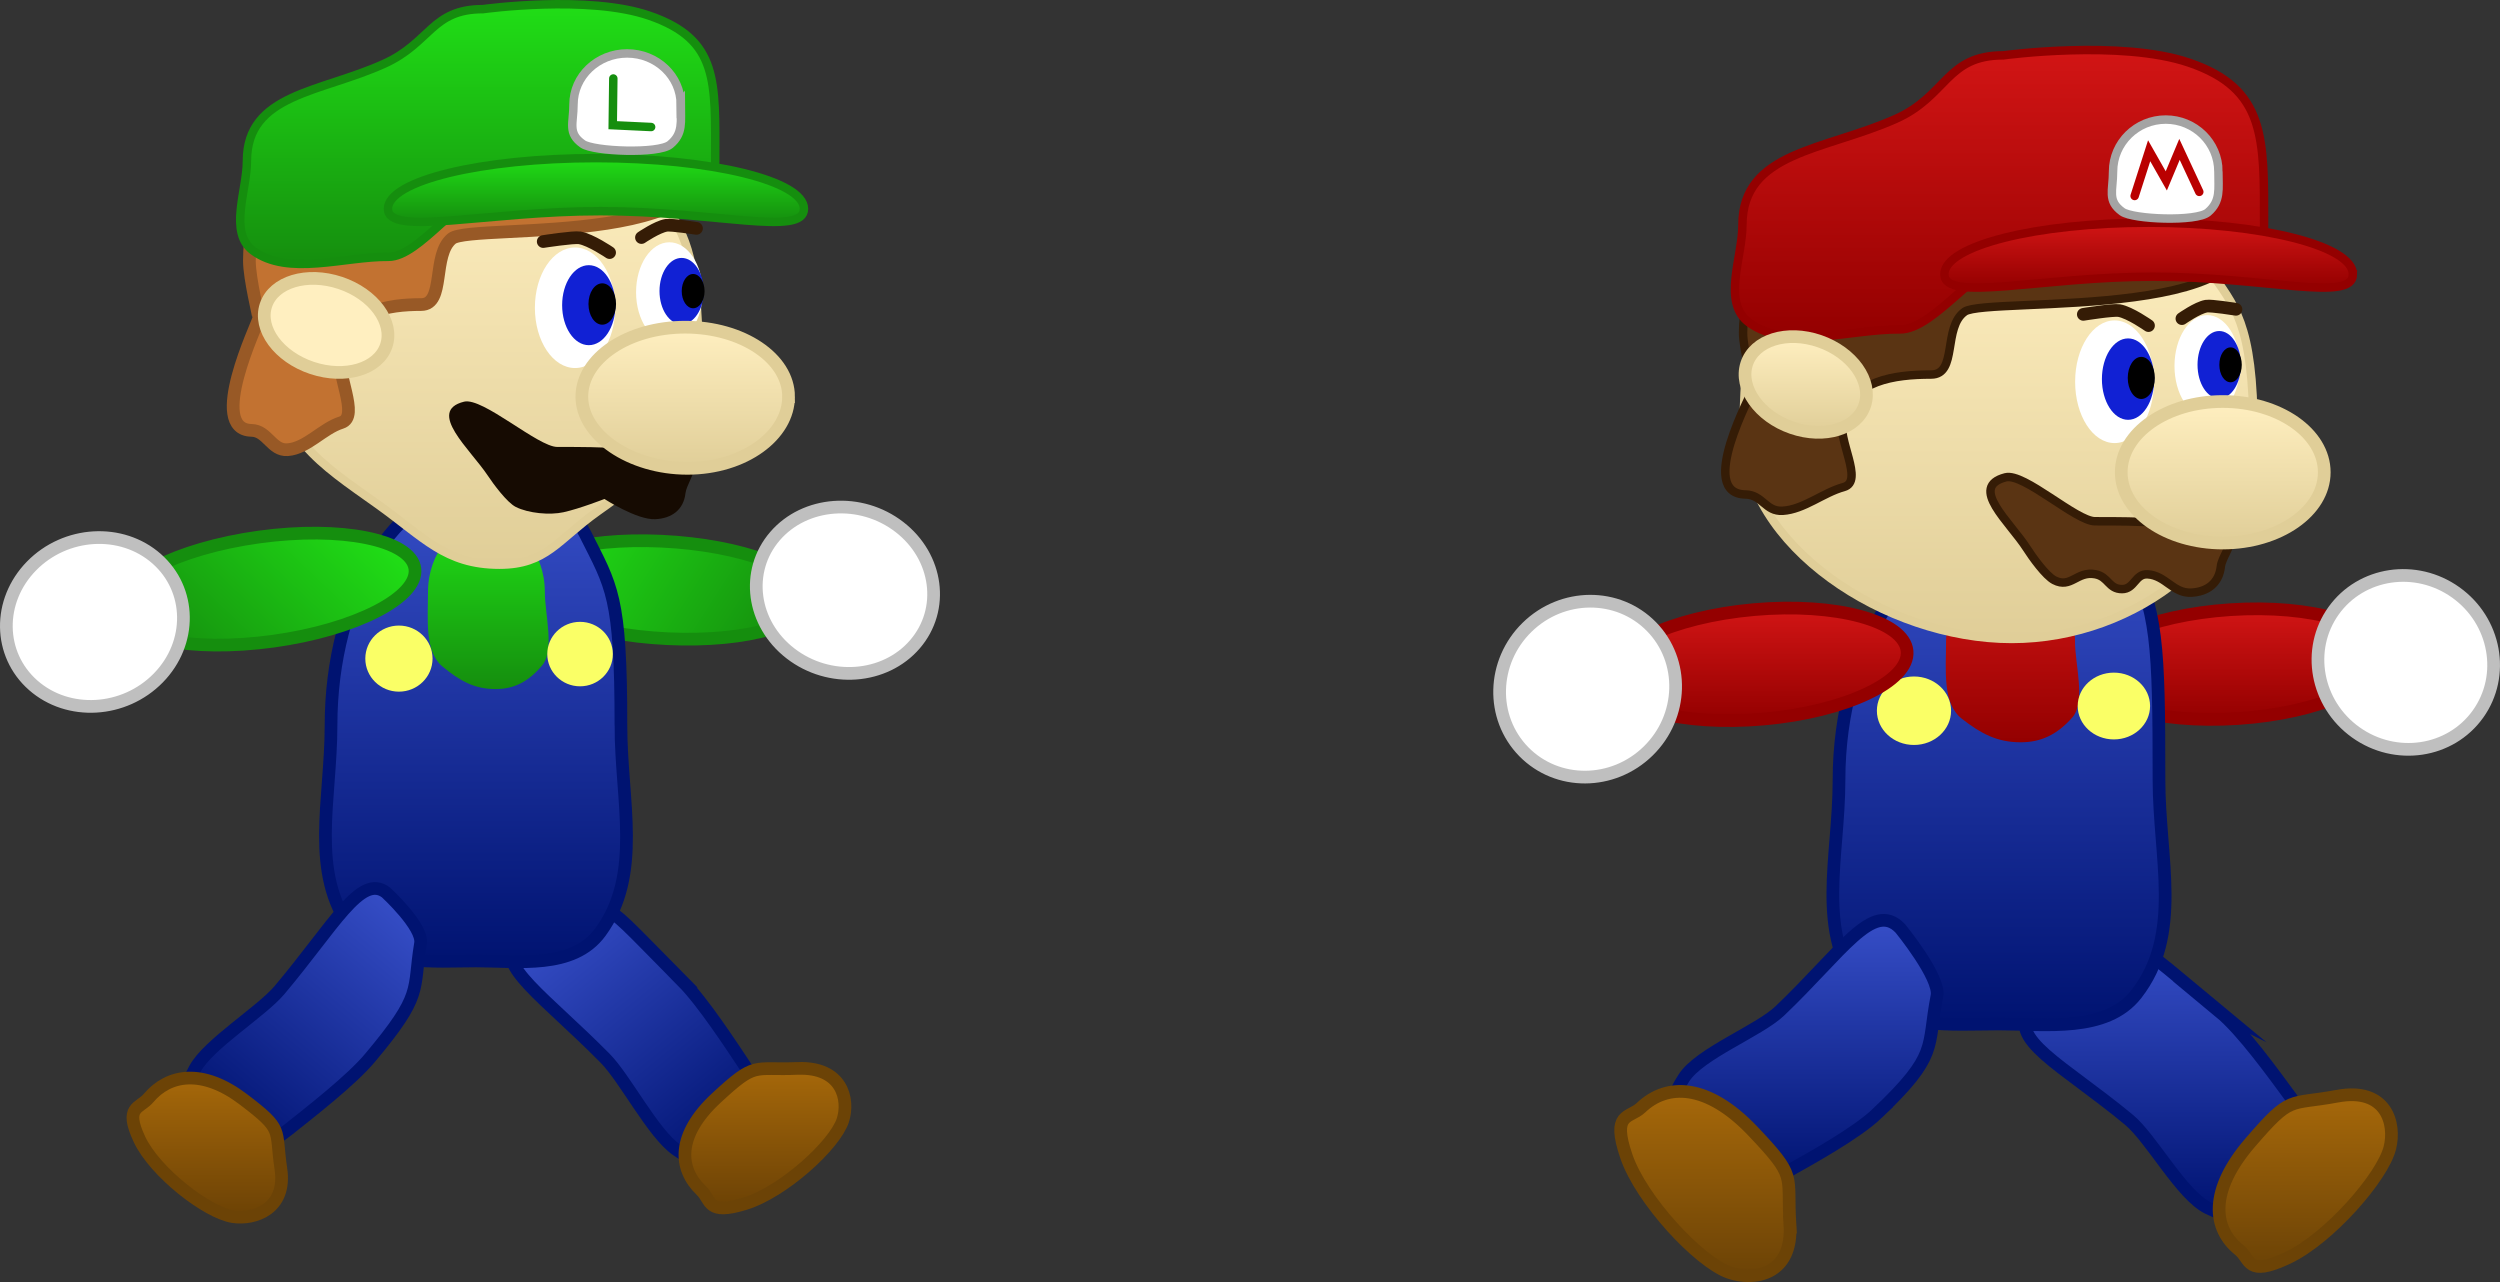 <svg version="1.1" xmlns="http://www.w3.org/2000/svg" xmlns:xlink="http://www.w3.org/1999/xlink" width="295.247" height="151.414" viewBox="0,0,295.247,151.414"><rect x="0" y="0" width="295.247" height="151.414" fill="#333333" stroke="none"/><defs><linearGradient x1="358.336" y1="179.651" x2="358.336" y2="192.713" gradientUnits="userSpaceOnUse" id="color-1"><stop offset="0" stop-color="#d21515"/><stop offset="1" stop-color="#940000"/></linearGradient><linearGradient x1="350.241" y1="218.989" x2="350.241" y2="251.439" gradientUnits="userSpaceOnUse" id="color-2"><stop offset="0" stop-color="#364ec7"/><stop offset="1" stop-color="#001371"/></linearGradient><linearGradient x1="366.748" y1="237.042" x2="366.748" y2="257.325" gradientUnits="userSpaceOnUse" id="color-3"><stop offset="0" stop-color="#a6680a"/><stop offset="1" stop-color="#6c4306"/></linearGradient><linearGradient x1="330.575" y1="169.581" x2="330.575" y2="228.781" gradientUnits="userSpaceOnUse" id="color-4"><stop offset="0" stop-color="#364ec7"/><stop offset="1" stop-color="#001371"/></linearGradient><linearGradient x1="332.165" y1="174.894" x2="332.165" y2="195.416" gradientUnits="userSpaceOnUse" id="color-5"><stop offset="0" stop-color="#d21515"/><stop offset="1" stop-color="#940000"/></linearGradient><linearGradient x1="330.511" y1="132.597" x2="330.511" y2="183.209" gradientUnits="userSpaceOnUse" id="color-6"><stop offset="0" stop-color="#ffefc0"/><stop offset="1" stop-color="#e0ce98"/></linearGradient><linearGradient x1="330.635" y1="113.661" x2="330.635" y2="147.57" gradientUnits="userSpaceOnUse" id="color-7"><stop offset="0" stop-color="#d21515"/><stop offset="1" stop-color="#940000"/></linearGradient><linearGradient x1="348.249" y1="134.054" x2="348.249" y2="141.718" gradientUnits="userSpaceOnUse" id="color-8"><stop offset="0" stop-color="#d21515"/><stop offset="1" stop-color="#940000"/></linearGradient><linearGradient x1="356.999" y1="155.171" x2="356.999" y2="171.881" gradientUnits="userSpaceOnUse" id="color-9"><stop offset="0" stop-color="#ffefc0"/><stop offset="1" stop-color="#e0ce98"/></linearGradient><linearGradient x1="307.753" y1="147.506" x2="307.753" y2="158.81" gradientUnits="userSpaceOnUse" id="color-10"><stop offset="0" stop-color="#ffefc0"/><stop offset="1" stop-color="#e0ce98"/></linearGradient><linearGradient x1="307.62" y1="216.44" x2="307.62" y2="247.571" gradientUnits="userSpaceOnUse" id="color-11"><stop offset="0" stop-color="#364ec7"/><stop offset="1" stop-color="#001371"/></linearGradient><linearGradient x1="295.897" y1="236.645" x2="295.897" y2="258.415" gradientUnits="userSpaceOnUse" id="color-12"><stop offset="0" stop-color="#a6680a"/><stop offset="1" stop-color="#6c4306"/></linearGradient><linearGradient x1="302.197" y1="179.561" x2="302.197" y2="192.855" gradientUnits="userSpaceOnUse" id="color-13"><stop offset="0" stop-color="#d21515"/><stop offset="1" stop-color="#940000"/></linearGradient><linearGradient x1="159.67" y1="215.988" x2="181.674" y2="243.024" gradientUnits="userSpaceOnUse" id="color-14"><stop offset="0" stop-color="#364ec7"/><stop offset="1" stop-color="#001371"/></linearGradient><linearGradient x1="184.836" y1="233.924" x2="184.836" y2="250.408" gradientUnits="userSpaceOnUse" id="color-15"><stop offset="0" stop-color="#a6680a"/><stop offset="1" stop-color="#6c4205"/></linearGradient><linearGradient x1="160.45" y1="169.363" x2="185.516" y2="185.486" gradientUnits="userSpaceOnUse" id="color-16"><stop offset="0" stop-color="#20de16"/><stop offset="1" stop-color="#158e0e"/></linearGradient><linearGradient x1="150.707" y1="165.315" x2="150.707" y2="221.333" gradientUnits="userSpaceOnUse" id="color-17"><stop offset="0" stop-color="#364ec7"/><stop offset="1" stop-color="#001371"/></linearGradient><linearGradient x1="152.147" y1="169.325" x2="152.147" y2="189.132" gradientUnits="userSpaceOnUse" id="color-18"><stop offset="0" stop-color="#20de16"/><stop offset="1" stop-color="#158e0e"/></linearGradient><linearGradient x1="142.934" y1="215.32" x2="120.648" y2="241.802" gradientUnits="userSpaceOnUse" id="color-19"><stop offset="0" stop-color="#364ec7"/><stop offset="1" stop-color="#001371"/></linearGradient><linearGradient x1="118.972" y1="235.069" x2="118.972" y2="251.498" gradientUnits="userSpaceOnUse" id="color-20"><stop offset="0" stop-color="#a6680a"/><stop offset="1" stop-color="#6c4205"/></linearGradient><linearGradient x1="135.474" y1="167.225" x2="116.368" y2="187.424" gradientUnits="userSpaceOnUse" id="color-21"><stop offset="0" stop-color="#20de16"/><stop offset="1" stop-color="#158e0e"/></linearGradient><linearGradient x1="151.959" y1="124.208" x2="151.959" y2="174.439" gradientUnits="userSpaceOnUse" id="color-22"><stop offset="0" stop-color="#ffefc0"/><stop offset="1" stop-color="#e0ce98"/></linearGradient><linearGradient x1="150.915" y1="108.252" x2="150.915" y2="138.923" gradientUnits="userSpaceOnUse" id="color-23"><stop offset="0" stop-color="#20de16"/><stop offset="1" stop-color="#158e0e"/></linearGradient><linearGradient x1="164.877" y1="126.427" x2="164.877" y2="133.958" gradientUnits="userSpaceOnUse" id="color-24"><stop offset="0" stop-color="#20de16"/><stop offset="1" stop-color="#158e0e"/></linearGradient><linearGradient x1="175.417" y1="146.393" x2="175.417" y2="163.061" gradientUnits="userSpaceOnUse" id="color-25"><stop offset="0" stop-color="#ffefc0"/><stop offset="1" stop-color="#e0ce98"/></linearGradient></defs><g transform="translate(-94.495,-107.752)"><g data-paper-data="{&quot;isPaintingLayer&quot;:true}" fill-rule="nonzero" stroke-linejoin="miter" stroke-miterlimit="10" stroke-dasharray="" stroke-dashoffset="0" style="mix-blend-mode: normal"><g data-paper-data="{&quot;origPos&quot;:null,&quot;origRot&quot;:0}" stroke-width="1.5" stroke-linecap="butt"><path d="M340.9,187.325c-0.233,-3.551 7.385,-6.941 17.014,-7.572c9.629,-0.631 17.624,1.736 17.857,5.287c0.233,3.551 -7.385,6.941 -17.014,7.572c-9.629,0.631 -17.624,-1.736 -17.857,-5.287z" data-paper-data="{&quot;origRot&quot;:0,&quot;origPos&quot;:null,&quot;index&quot;:null}" fill="url(#color-1)" stroke="#940000"/><path d="M370.088,179.884c3.262,-4.563 9.725,-5.532 14.435,-2.165c4.71,3.367 5.884,9.796 2.622,14.359c-3.262,4.563 -9.725,5.532 -14.435,2.165c-4.71,-3.367 -5.884,-9.796 -2.622,-14.359z" data-paper-data="{&quot;origPos&quot;:null,&quot;index&quot;:null}" fill="#ffffff" stroke="#bfbfbf"/></g><g data-paper-data="{&quot;origPos&quot;:null,&quot;origRot&quot;:0}" stroke-width="1.5" stroke-linecap="butt"><path d="M356.632,227.234c2.693,2.23 6.287,7.232 8.362,10.047c2.984,4.047 2.174,5.909 -1.151,9.869c-3.34,3.978 -4.012,5.476 -8.574,3.27c-3.137,-1.518 -6.675,-8.21 -9.351,-10.426c-7.901,-6.543 -14.544,-9.552 -11.54,-13.129c0,0 5.247,-5.354 7.461,-5.166c0,0 1.068,-3.684 4.001,-2.461c2.953,1.232 2.891,1.453 10.793,7.996z" data-paper-data="{&quot;origPos&quot;:null,&quot;origRot&quot;:0}" fill="url(#color-2)" stroke="#001371"/><path d="M370.519,237.212c5.796,-1.078 6.934,3.228 6.217,6.093c-0.869,3.469 -7.212,10.717 -12.062,12.999c-4.849,2.282 -4.333,0.186 -5.742,-0.946c-3.133,-2.518 -3.583,-6.986 1.314,-12.672c4.897,-5.686 4.476,-4.395 10.273,-5.473z" data-paper-data="{&quot;origPos&quot;:null,&quot;origRot&quot;:0}" fill="url(#color-3)" stroke="#6c4306"/></g><path d="" data-paper-data="{&quot;origPos&quot;:null}" fill="#c1770b" stroke="#6c4306" stroke-width="1.5" stroke-linecap="butt"/><g data-paper-data="{&quot;origPos&quot;:null}" stroke-linecap="butt"><path d="M349.469,199.856c0,9.264 2.841,18.238 -2.692,25.318c-3.547,4.538 -10.703,3.507 -16.202,3.507c-5.499,0 -12.655,0.738 -16.202,-3.8c-5.533,-7.079 -2.692,-15.761 -2.692,-25.025c0,-15.919 8.459,-28.825 18.894,-28.825c0,0 11.737,-4.401 15.226,2.131c3.472,6.501 3.668,10.774 3.668,26.694z" data-paper-data="{&quot;origPos&quot;:null}" fill="url(#color-4)" stroke="#001371" stroke-width="1.5"/><path d="M339.552,183.532c0,2.689 1.31,7.127 -0.342,8.978c-1.785,2 -3.673,2.92 -6.135,2.905c-2.726,-0.016 -4.606,-1.002 -6.881,-2.774c-2.339,-1.821 -1.87,-5.805 -1.87,-9.11c0,-4.771 3.409,-8.638 7.615,-8.638c4.205,0 7.615,3.867 7.615,8.638z" data-paper-data="{&quot;origPos&quot;:null}" fill="url(#color-5)" stroke="none" stroke-width="0"/><path d="M324.915,191.688c0,2.234 -1.962,4.044 -4.381,4.044c-2.42,0 -4.381,-1.811 -4.381,-4.044c0,-2.234 1.962,-4.044 4.381,-4.044c2.42,0 4.381,1.811 4.381,4.044z" data-paper-data="{&quot;origPos&quot;:null}" fill="#faff66" stroke="none" stroke-width="1.5"/><path d="M348.416,191.133c0,2.179 -1.913,3.945 -4.274,3.945c-2.36,0 -4.274,-1.766 -4.274,-3.945c0,-2.179 1.913,-3.945 4.274,-3.945c2.36,0 4.274,1.766 4.274,3.945z" data-paper-data="{&quot;origPos&quot;:null}" fill="#faff66" stroke="none" stroke-width="1.5"/></g><g data-paper-data="{&quot;origPos&quot;:null}"><path d="M360.632,158.986c0,13.378 -13.735,24.223 -28.564,24.223c-14.829,0 -31.679,-11.007 -31.679,-24.385c0,-4.842 0.689,-17.041 3.198,-21.122c5.781,-9.403 17.745,-2.94 28.481,-2.94c0,0 17.478,-4.071 23.39,4.874c2.805,4.244 5.174,5.972 5.174,19.35z" data-paper-data="{&quot;origPos&quot;:null}" fill="url(#color-6)" stroke="#e0ce98" stroke-width="1" stroke-linecap="butt"/><path d="M358.509,131.86c8.097,14.228 -29.334,10.832 -31.983,12.697c-2.601,1.831 -0.819,7.428 -3.96,7.428c-4.403,0 -9.256,0.714 -10.467,5.114c-0.701,2.546 2.601,7.5 0.137,8.173c-2.428,0.663 -4.705,2.652 -7.211,2.805c-2.032,0.124 -2.359,-1.896 -4.395,-1.928c-5.797,-0.09 0.788,-11.967 0.925,-12.589c0.046,-0.208 -1.206,-4.449 -1.206,-6.509c0,-11.174 10.779,-17.116 17.855,-17.116c7.076,0 32.207,-12.302 40.304,1.926z" data-paper-data="{&quot;origPos&quot;:null}" fill="#5a3413" stroke="#351c06" stroke-width="1" stroke-linecap="butt"/><path d="M357.914,171.437c0,0.937 -1.035,2.269 -1.137,3.2c-0.215,1.977 -1.587,3.019 -3.513,3.108c-2.126,0.098 -3.016,-2.043 -5.14,-2.166c-1.475,-0.085 -1.54,1.746 -3.017,1.746c-1.609,0 -1.592,-1.475 -3.177,-1.761c-2.164,-0.391 -2.866,1.732 -4.827,0.71c-1.026,-0.534 -2.618,-2.776 -3.25,-3.766c-2.002,-3.133 -6.906,-7.245 -2.506,-8.385c2.165,-0.561 8.333,5.189 10.565,5.189c0,0 3.74,-0.017 5.598,0.082c4.213,0.223 10.403,-2.389 10.403,2.044z" data-paper-data="{&quot;origPos&quot;:null}" fill="#5a3413" stroke="#351c06" stroke-width="1" stroke-linecap="butt"/><path d="M361.879,134.328c0,10.226 -12.292,3.931 -29.304,3.931c-4.119,0 -9.57,8.433 -13.688,8.396c-5.839,-0.053 -13.193,2.545 -17.805,-0.787c-3.256,-2.352 -0.809,-7.705 -0.809,-11.54c0,-8.665 9.693,-8.79 18.094,-12.528c6.107,-2.717 5.94,-7.51 12.709,-7.51c0,0 13.856,-1.879 21.919,0.853c9.128,3.093 8.884,8.958 8.884,19.185z" data-paper-data="{&quot;origPos&quot;:null}" fill="url(#color-7)" stroke="#940000" stroke-width="1" stroke-linecap="butt"/><path d="M372.373,140.146c0,3.364 -10.256,0.283 -23.579,0.283c-13.324,0 -24.67,3.081 -24.67,-0.283c0,-3.364 10.801,-6.091 24.124,-6.091c13.324,0 24.124,2.727 24.124,6.091z" data-paper-data="{&quot;origPos&quot;:null}" fill="url(#color-8)" stroke="#940000" stroke-width="1" stroke-linecap="butt"/><path d="M356.484,128.005c0,2.073 0.307,3.503 -1.232,4.822c-1.329,1.138 -8.882,0.84 -10.137,-0.075c-1.788,-1.302 -1.07,-2.478 -1.07,-4.747c0,-3.387 2.785,-6.133 6.22,-6.133c3.435,0 6.22,2.746 6.22,6.133z" data-paper-data="{&quot;origPos&quot;:null}" fill="#ffffff" stroke="#a4a4a4" stroke-width="1" stroke-linecap="butt"/><path d="M348.881,152.836c0,4 -2.086,7.243 -4.658,7.243c-2.573,0 -4.658,-3.243 -4.658,-7.243c0,-4 2.086,-7.243 4.658,-7.243c2.573,0 4.658,3.243 4.658,7.243z" data-paper-data="{&quot;origPos&quot;:null}" fill="#ffffff" stroke="none" stroke-width="0" stroke-linecap="butt"/><path d="M346.594,130.897l1.713,-5.342l2.025,3.562l1.558,-3.724l2.337,5.019" data-paper-data="{&quot;origPos&quot;:null}" fill="none" stroke="#ba0000" stroke-width="1" stroke-linecap="round"/><path d="M340.533,144.878c0,0 3.514,-0.568 4.225,-0.446c1.272,0.218 3.472,1.772 3.472,1.772" data-paper-data="{&quot;origPos&quot;:null,&quot;origRot&quot;:0}" fill="none" stroke="#351c06" stroke-width="1.5" stroke-linecap="round"/><path d="M348.91,152.525c0,2.655 -1.384,4.807 -3.091,4.807c-1.707,0 -3.091,-2.152 -3.091,-4.807c0,-2.655 1.384,-4.807 3.091,-4.807c1.707,0 3.091,2.152 3.091,4.807z" data-paper-data="{&quot;origPos&quot;:null}" fill="#1121d4" stroke="none" stroke-width="0" stroke-linecap="butt"/><path d="M348.977,152.385c0,1.373 -0.716,2.486 -1.599,2.486c-0.883,0 -1.599,-1.113 -1.599,-2.486c0,-1.373 0.716,-2.486 1.599,-2.486c0.883,0 1.599,1.113 1.599,2.486z" data-paper-data="{&quot;origPos&quot;:null}" fill="#000000" stroke="none" stroke-width="0" stroke-linecap="butt"/><path d="M355.163,144.966c2.133,0 3.863,2.689 3.863,6.005c0,3.317 -1.729,6.005 -3.863,6.005c-2.133,0 -3.863,-2.689 -3.863,-6.005c0,-3.317 1.729,-6.005 3.863,-6.005z" data-paper-data="{&quot;origPos&quot;:null,&quot;index&quot;:null}" fill="#ffffff" stroke="none" stroke-width="0" stroke-linecap="butt"/><path d="M352.176,145.38c0,0 1.824,-1.289 2.879,-1.47c0.59,-0.101 3.504,0.37 3.504,0.37" data-paper-data="{&quot;origPos&quot;:null,&quot;origRot&quot;:0,&quot;index&quot;:null}" fill="none" stroke="#351c06" stroke-width="1.5" stroke-linecap="round"/><path d="M356.583,146.845c1.416,0 2.563,1.784 2.563,3.986c0,2.201 -1.148,3.986 -2.563,3.986c-1.416,0 -2.563,-1.784 -2.563,-3.986c0,-2.201 1.148,-3.986 2.563,-3.986z" data-paper-data="{&quot;origPos&quot;:null,&quot;index&quot;:null}" fill="#1121d4" stroke="none" stroke-width="0" stroke-linecap="butt"/><path d="M357.921,148.776c0.732,0 1.326,0.923 1.326,2.061c0,1.138 -0.593,2.061 -1.326,2.061c-0.732,0 -1.326,-0.923 -1.326,-2.061c0,-1.138 0.593,-2.061 1.326,-2.061z" data-paper-data="{&quot;origPos&quot;:null,&quot;index&quot;:null}" fill="#000000" stroke="none" stroke-width="0" stroke-linecap="butt"/><path d="M368.987,163.526c0,4.614 -5.367,8.355 -11.988,8.355c-6.621,0 -11.988,-3.741 -11.988,-8.355c0,-4.614 5.367,-8.355 11.988,-8.355c6.621,0 11.988,3.741 11.988,8.355z" data-paper-data="{&quot;origPos&quot;:null}" fill="url(#color-9)" stroke="#e0ce98" stroke-width="1.5" stroke-linecap="butt"/><path d="M314.735,155.577c-0.905,2.82 -4.764,4.024 -8.62,2.688c-3.856,-1.336 -6.249,-4.705 -5.344,-7.526c0.905,-2.82 4.764,-4.024 8.62,-2.688c3.856,1.336 6.249,4.705 5.344,7.526z" data-paper-data="{&quot;origRot&quot;:0,&quot;origPos&quot;:null}" fill="url(#color-10)" stroke="#e0ce98" stroke-width="1.5" stroke-linecap="butt"/></g><g data-paper-data="{&quot;origPos&quot;:null,&quot;origRot&quot;:0}" stroke-width="1.5" stroke-linecap="butt"><path d="M316.193,239.246c-2.497,2.377 -7.839,5.303 -10.85,7.001c-4.33,2.442 -6.09,1.418 -9.664,-2.336c-3.59,-3.771 -5.004,-4.615 -2.332,-8.833c1.838,-2.901 8.849,-5.566 11.331,-7.928c7.327,-6.975 11.015,-13.143 14.243,-9.752c0,0 4.752,5.814 4.33,7.969c-1.215,6.214 0.268,6.903 -7.059,13.879z" data-paper-data="{&quot;origPos&quot;:null}" fill="url(#color-11)" stroke="#001371"/><path d="M305.882,252.356c0.378,6.019 -4.301,6.701 -7.221,5.655c-3.536,-1.267 -10.332,-8.524 -12.1,-13.712c-1.768,-5.188 0.37,-4.431 1.745,-5.74c3.058,-2.911 7.817,-2.875 13.16,2.737c5.342,5.612 4.039,5.041 4.417,11.06z" data-paper-data="{&quot;origPos&quot;:null}" fill="url(#color-12)" stroke="#6c4306"/></g><g data-paper-data="{&quot;origPos&quot;:null,&quot;origRot&quot;:0}" stroke-width="1.5" stroke-linecap="butt"><path d="M302.771,192.669c-9.676,0.859 -17.778,-1.336 -18.095,-4.905c-0.317,-3.568 7.27,-7.158 16.947,-8.017c9.676,-0.859 17.778,1.336 18.095,4.905c0.317,3.568 -7.27,7.158 -16.947,8.017z" data-paper-data="{&quot;origRot&quot;:0,&quot;origPos&quot;:null}" fill="url(#color-13)" stroke="#940000"/><path d="M289.144,196.447c-4.165,4.077 -10.744,4.111 -14.694,0.076c-3.95,-4.035 -3.775,-10.612 0.39,-14.689c4.165,-4.077 10.744,-4.111 14.694,-0.076c3.95,4.035 3.775,10.612 -0.39,14.689z" data-paper-data="{&quot;origPos&quot;:null,&quot;origRot&quot;:0}" fill="#ffffff" stroke="#bfbfbf"/></g><path d="M175.094,223.637c2.426,2.452 5.71,7.488 7.605,10.332c2.725,4.09 2.053,5.557 -0.787,8.375c-2.853,2.831 -3.411,4.008 -7.483,1.223c-2.801,-1.916 -6.075,-8.413 -8.485,-10.849c-7.118,-7.194 -13.044,-11.072 -10.478,-13.618c0,0 4.502,-3.668 6.458,-3.085c0,0 0.856,-3.006 3.471,-1.385c2.632,1.632 2.583,1.813 9.7,9.007z" data-paper-data="{&quot;origPos&quot;:null,&quot;origRot&quot;:0}" fill="url(#color-14)" stroke="#001371" stroke-width="1.5" stroke-linecap="butt"/><path d="M188.672,233.932c5.312,-0.211 6.146,3.702 5.362,6.119c-0.949,2.926 -7.042,8.467 -11.549,9.851c-4.507,1.384 -3.942,-0.385 -5.169,-1.554c-2.728,-2.6 -2.93,-6.567 1.778,-10.924c4.708,-4.357 4.266,-3.28 9.578,-3.491z" data-paper-data="{&quot;origPos&quot;:null,&quot;origRot&quot;:0}" fill="url(#color-15)" stroke="#6c4306" stroke-width="1.5" stroke-linecap="butt"/><path d="M155.834,176.614c-0.191,-3.179 7.332,-5.394 16.804,-4.947c9.471,0.448 17.304,3.388 17.495,6.567c0.191,3.179 -7.332,5.394 -16.804,4.947c-9.471,-0.448 -17.304,-3.388 -17.495,-6.567z" data-paper-data="{&quot;origRot&quot;:0,&quot;origPos&quot;:null,&quot;index&quot;:null}" fill="url(#color-16)" stroke="#158e0e" stroke-width="1.5" stroke-linecap="butt"/><path d="M167.825,193.417c0,8.941 2.574,17.603 -2.439,24.435c-3.213,4.379 -9.697,3.385 -14.679,3.385c-4.982,0 -11.466,0.712 -14.679,-3.667c-5.013,-6.833 -2.439,-15.212 -2.439,-24.152c0,-15.364 7.664,-28.061 17.119,-28.061c0,0 9.728,-0.869 12.889,5.435c3.146,6.274 4.23,7.262 4.23,22.626z" data-paper-data="{&quot;origPos&quot;:null}" fill="url(#color-17)" stroke="#001371" stroke-width="1.5" stroke-linecap="butt"/><path d="M186.014,171.078c3.549,-4.126 10.129,-4.614 14.695,-1.091c4.567,3.523 5.391,9.724 1.842,13.849c-3.549,4.126 -10.129,4.614 -14.695,1.091c-4.567,-3.523 -5.391,-9.724 -1.842,-13.849z" data-paper-data="{&quot;origPos&quot;:null,&quot;index&quot;:null,&quot;origRot&quot;:0}" fill="#ffffff" stroke="#bfbfbf" stroke-width="1.5" stroke-linecap="butt"/><path d="M158.84,177.662c0,2.595 1.187,6.878 -0.31,8.665c-1.617,1.93 -3.328,2.818 -5.559,2.804c-2.47,-0.015 -4.173,-0.967 -6.235,-2.677c-2.119,-1.757 -1.695,-5.602 -1.695,-8.793c0,-4.604 3.089,-8.337 6.899,-8.337c3.81,0 6.899,3.732 6.899,8.337z" data-paper-data="{&quot;origPos&quot;:null}" fill="url(#color-18)" stroke="none" stroke-width="0" stroke-linecap="butt"/><path d="M145.578,185.533c0,2.156 -1.777,3.903 -3.97,3.903c-2.192,0 -3.97,-1.748 -3.97,-3.903c0,-2.156 1.777,-3.903 3.97,-3.903c2.192,0 3.97,1.748 3.97,3.903z" data-paper-data="{&quot;origPos&quot;:null}" fill="#faff66" stroke="none" stroke-width="1.5" stroke-linecap="butt"/><path d="M166.871,184.998c0,2.103 -1.734,3.807 -3.872,3.807c-2.138,0 -3.872,-1.705 -3.872,-3.807c0,-2.103 1.734,-3.807 3.872,-3.807c2.138,0 3.872,1.705 3.872,3.807z" data-paper-data="{&quot;origPos&quot;:null}" fill="#faff66" stroke="none" stroke-width="1.5" stroke-linecap="butt"/><path d="M138.145,232.739c-2.188,2.599 -6.918,6.281 -9.583,8.399c-3.833,3.046 -5.438,2.53 -8.738,0.025c-3.315,-2.516 -4.605,-2.949 -2.304,-7.187c1.583,-2.915 7.82,-6.725 9.993,-9.308c6.419,-7.627 9.587,-13.777 12.568,-11.515c0,0 4.407,4.046 4.079,6.01c-0.945,5.664 0.404,5.948 -6.014,13.575z" data-paper-data="{&quot;origPos&quot;:null,&quot;origRot&quot;:0}" fill="url(#color-19)" stroke="#001371" stroke-width="1.5" stroke-linecap="butt"/><path d="M127.665,245.775c0.715,4.772 -3.154,6.045 -5.667,5.658c-3.043,-0.469 -9.211,-5.239 -11.034,-9.128c-1.823,-3.889 0.015,-3.613 1.079,-4.877c2.365,-2.81 6.35,-3.52 11.192,0.156c4.842,3.675 3.714,3.42 4.429,8.191z" data-paper-data="{&quot;origPos&quot;:null,&quot;origRot&quot;:0}" fill="url(#color-20)" stroke="#6c4306" stroke-width="1.5" stroke-linecap="butt"/><path d="M126.756,183.476c-9.705,1.338 -17.947,-0.331 -18.408,-3.728c-0.461,-3.397 7.032,-7.236 16.737,-8.574c9.705,-1.338 17.947,0.331 18.408,3.728c0.461,3.397 -7.032,7.236 -16.737,8.574z" data-paper-data="{&quot;origRot&quot;:0,&quot;origPos&quot;:null}" fill="url(#color-21)" stroke="#158e0e" stroke-width="1.5" stroke-linecap="butt"/><path d="M113.191,187.817c-4.03,4.123 -10.65,4.507 -14.786,0.856c-4.137,-3.65 -4.223,-9.952 -0.193,-14.075c4.03,-4.123 10.65,-4.507 14.786,-0.856c4.137,3.65 4.223,9.952 0.193,14.075z" data-paper-data="{&quot;origPos&quot;:null,&quot;origRot&quot;:0}" fill="#ffffff" stroke="#bfbfbf" stroke-width="1.5" stroke-linecap="butt"/><path d="M176.981,150.142c0,9.347 -5.149,13.202 -11.924,18.012c-4.72,3.352 -6.069,6.285 -11.574,6.285c-6.397,0 -8.948,-3.265 -14.431,-7.165c-6.668,-4.743 -12.116,-8.087 -12.116,-17.292c0,-4.759 0.573,-16.748 2.656,-20.758c4.802,-9.241 14.741,-2.889 23.659,-2.889c0,0 14.519,-4 19.43,4.79c2.33,4.171 4.298,5.869 4.298,19.016z" data-paper-data="{&quot;origPos&quot;:null}" fill="url(#color-22)" stroke="#e0ce98" stroke-width="1" stroke-linecap="butt"/><path d="M177.074,122.609c7.396,14.924 -26.795,11.363 -29.214,13.318c-2.376,1.921 -0.748,7.792 -3.618,7.792c-4.022,0 -8.455,0.749 -9.561,5.365c-0.64,2.671 2.376,7.868 0.125,8.573c-2.218,0.695 -4.069,3.044 -6.358,3.205c-1.856,0.13 -2.383,-2.251 -4.243,-2.284c-5.295,-0.094 0.72,-12.553 0.845,-13.206c0.042,-0.218 -1.102,-4.667 -1.102,-6.828c0,-11.722 9.846,-17.955 16.309,-17.955c6.463,0 29.419,-12.904 36.816,2.02z" data-paper-data="{&quot;origPos&quot;:null}" fill="#c27231" stroke="#985926" stroke-width="1.5" stroke-linecap="butt"/><path d="M176.603,162.625c0,0.921 -1.054,2.475 -1.157,3.39c-0.219,1.943 -1.616,2.967 -3.577,3.054c-2.164,0.096 -5.991,-2.389 -5.991,-2.389c0,0 -2.878,1.131 -4.825,1.565c-1.632,0.364 -4.155,0.125 -5.641,-0.621c-1.044,-0.525 -2.665,-2.728 -3.309,-3.701c-2.039,-3.079 -7.287,-7.611 -2.806,-8.732c2.205,-0.552 8.74,5.345 11.013,5.345c0,0 3.808,-0.017 5.7,0.08c4.29,0.22 10.594,-2.348 10.594,2.009z" data-paper-data="{&quot;origPos&quot;:null}" fill="#160b02" stroke="none" stroke-width="0" stroke-linecap="butt"/><path d="M178.96,126.767c0,9.388 -11.034,3.609 -26.306,3.609c-3.697,0 -8.591,7.742 -12.288,7.708c-5.241,-0.048 -11.843,2.336 -15.983,-0.723c-2.923,-2.159 -0.726,-7.073 -0.726,-10.594c0,-7.955 8.701,-8.07 16.243,-11.501c5.482,-2.494 5.557,-6.435 11.633,-6.435c0,0 12.439,-1.725 19.677,0.783c8.194,2.84 7.75,7.765 7.75,17.153z" data-paper-data="{&quot;origPos&quot;:null}" fill="url(#color-23)" stroke="#158e0e" stroke-width="1" stroke-linecap="butt"/><path d="M189.442,132.413c0,3.306 -10.443,0.278 -24.01,0.278c-13.567,0 -25.12,3.028 -25.12,-0.278c0,-3.306 10.998,-5.986 24.565,-5.986c13.567,0 24.565,2.68 24.565,5.986z" data-paper-data="{&quot;origPos&quot;:null}" fill="url(#color-24)" stroke="#158e0e" stroke-width="1" stroke-linecap="butt"/><path d="M174.892,120.088c0,2.037 0.313,3.443 -1.255,4.739c-1.353,1.118 -9.044,0.825 -10.322,-0.073c-1.821,-1.28 -1.09,-2.435 -1.09,-4.665c0,-3.329 2.836,-6.027 6.333,-6.027c3.498,0 6.333,2.698 6.333,6.027z" data-paper-data="{&quot;origPos&quot;:null}" fill="#ffffff" stroke="#a4a4a4" stroke-width="1" stroke-linecap="butt"/><path d="M167.15,144.098c0,3.931 -2.124,7.118 -4.743,7.118c-2.62,0 -4.743,-3.187 -4.743,-7.118c0,-3.931 2.124,-7.118 4.743,-7.118c2.62,0 4.743,3.187 4.743,7.118z" data-paper-data="{&quot;origPos&quot;:null}" fill="#ffffff" stroke="none" stroke-width="0" stroke-linecap="butt"/><path d="M158.649,136.278c0,0 3.579,-0.558 4.303,-0.438c1.295,0.215 3.535,1.742 3.535,1.742" data-paper-data="{&quot;origPos&quot;:null,&quot;origRot&quot;:0}" fill="none" stroke="#351c06" stroke-width="1.5" stroke-linecap="round"/><path d="M167.179,143.793c0,2.609 -1.409,4.724 -3.148,4.724c-1.739,0 -3.148,-2.115 -3.148,-4.724c0,-2.609 1.409,-4.724 3.148,-4.724c1.739,0 3.148,2.115 3.148,4.724z" data-paper-data="{&quot;origPos&quot;:null}" fill="#1121d4" stroke="none" stroke-width="0" stroke-linecap="butt"/><path d="M167.248,143.655c0,1.349 -0.729,2.443 -1.628,2.443c-0.899,0 -1.628,-1.094 -1.628,-2.443c0,-1.349 0.729,-2.443 1.628,-2.443c0.899,0 1.628,1.094 1.628,2.443z" data-paper-data="{&quot;origPos&quot;:null}" fill="#000000" stroke="none" stroke-width="0" stroke-linecap="butt"/><path d="M173.547,136.364c2.172,0 3.933,2.642 3.933,5.902c0,3.26 -1.761,5.902 -3.933,5.902c-2.172,0 -3.933,-2.642 -3.933,-5.902c0,-3.26 1.761,-5.902 3.933,-5.902z" data-paper-data="{&quot;origPos&quot;:null,&quot;index&quot;:null}" fill="#ffffff" stroke="none" stroke-width="0" stroke-linecap="butt"/><path d="M170.251,135.804c0,0 1.858,-1.266 2.931,-1.444c0.6,-0.1 3.568,0.363 3.568,0.363" data-paper-data="{&quot;origPos&quot;:null,&quot;origRot&quot;:0,&quot;index&quot;:null}" fill="none" stroke="#351c06" stroke-width="1.5" stroke-linecap="round"/><path d="M174.992,138.211c1.442,0 2.61,1.754 2.61,3.917c0,2.163 -1.169,3.917 -2.61,3.917c-1.442,0 -2.61,-1.754 -2.61,-3.917c0,-2.163 1.169,-3.917 2.61,-3.917z" data-paper-data="{&quot;origPos&quot;:null,&quot;index&quot;:null}" fill="#1121d4" stroke="none" stroke-width="0" stroke-linecap="butt"/><path d="M176.355,140.109c0.745,0 1.35,0.907 1.35,2.025c0,1.119 -0.604,2.025 -1.35,2.025c-0.745,0 -1.35,-0.907 -1.35,-2.025c0,-1.119 0.604,-2.025 1.35,-2.025z" data-paper-data="{&quot;origPos&quot;:null,&quot;index&quot;:null}" fill="#000000" stroke="none" stroke-width="0" stroke-linecap="butt"/><path d="M187.623,154.604c0,4.535 -5.211,8.457 -11.952,8.457c-6.742,0 -12.461,-3.922 -12.461,-8.457c0,-4.535 5.465,-8.211 12.207,-8.211c6.742,0 12.207,3.676 12.207,8.211z" data-paper-data="{&quot;origPos&quot;:null}" fill="url(#color-25)" stroke="#e0ce98" stroke-width="1.5" stroke-linecap="butt"/><path d="M140.119,148.562c-0.921,2.772 -4.851,3.954 -8.778,2.641c-3.927,-1.313 -6.363,-4.624 -5.442,-7.396c0.921,-2.772 4.851,-3.954 8.778,-2.641c3.927,1.313 6.363,4.624 5.442,7.396z" data-paper-data="{&quot;origRot&quot;:0,&quot;origPos&quot;:null}" fill="#ffefc0" stroke="#e0ce98" stroke-width="1.5" stroke-linecap="butt"/><path d="M171.392,122.753l-4.534,-0.215l0.068,-5.515" data-paper-data="{&quot;origPos&quot;:null}" fill="none" stroke="#158e0e" stroke-width="1" stroke-linecap="round"/></g></g></svg>